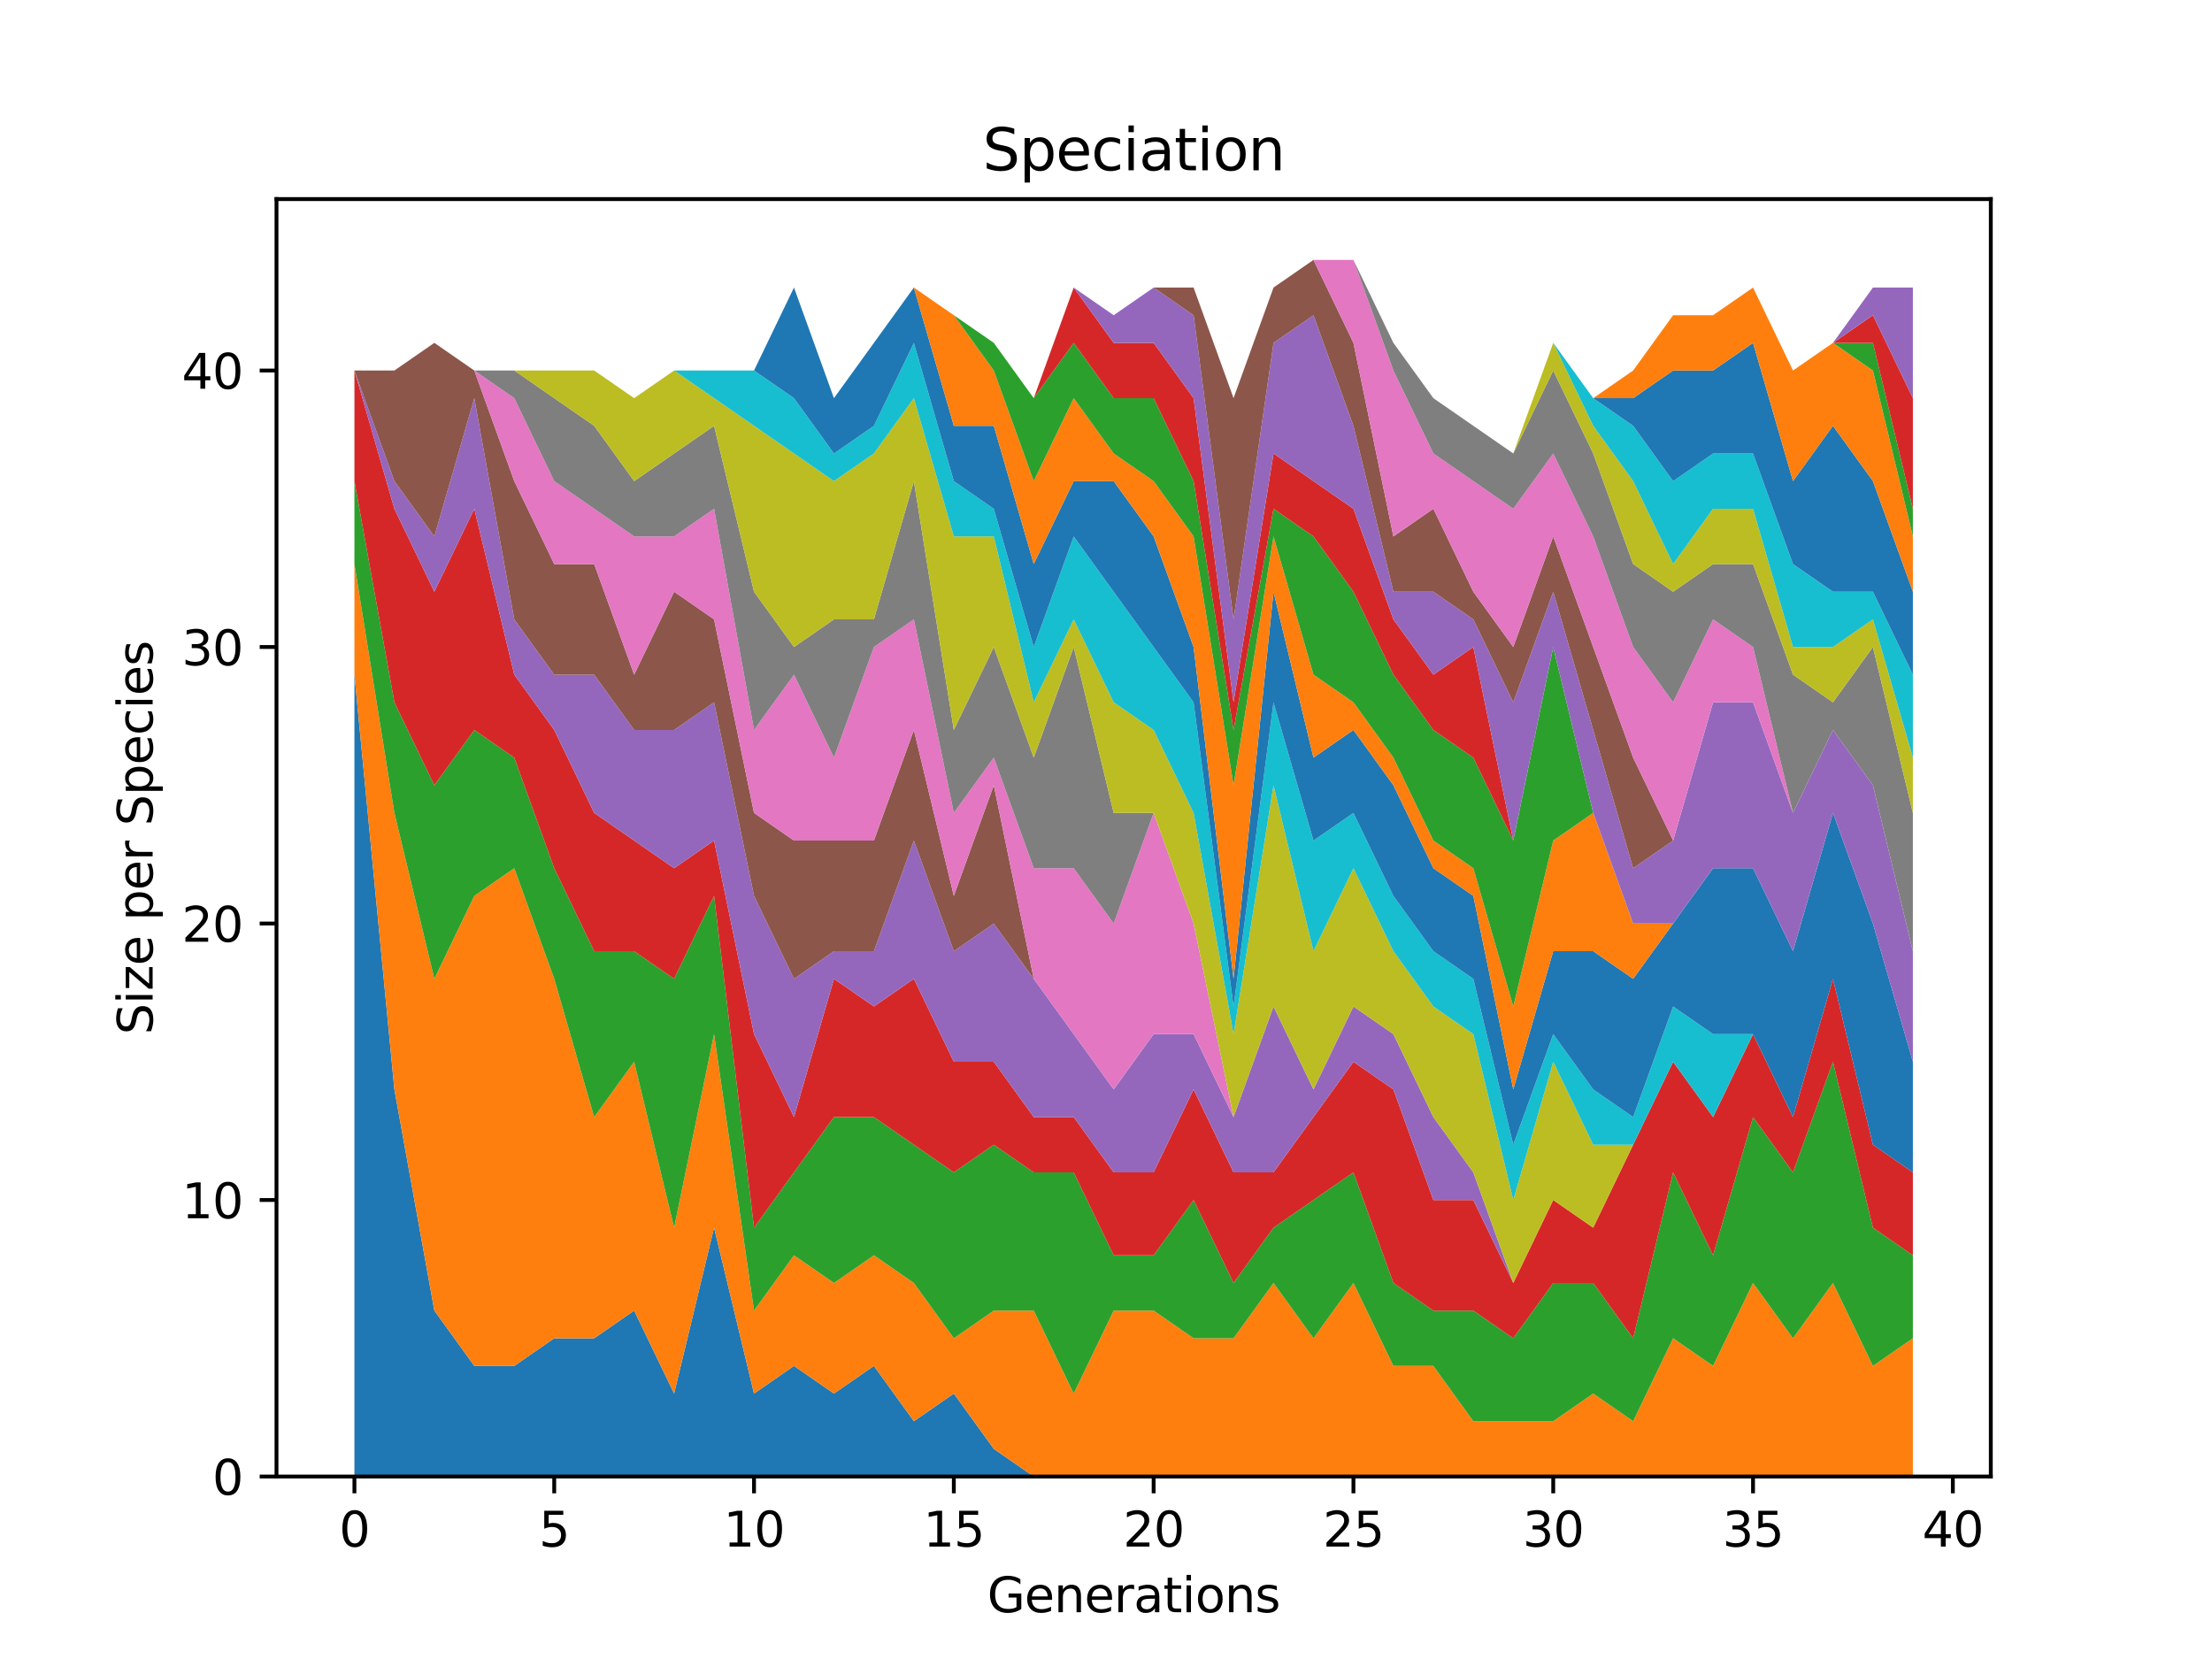 <?xml version="1.0" encoding="utf-8" standalone="no"?>
<!DOCTYPE svg PUBLIC "-//W3C//DTD SVG 1.1//EN"
  "http://www.w3.org/Graphics/SVG/1.1/DTD/svg11.dtd">
<svg xmlns:xlink="http://www.w3.org/1999/xlink" width="460.8pt" height="345.6pt" viewBox="0 0 460.8 345.6" xmlns="http://www.w3.org/2000/svg" version="1.1">
 <defs>
  <style type="text/css">*{stroke-linejoin: round; stroke-linecap: butt}</style>
 </defs>
 <g id="figure_1">
  <g id="patch_1">
   <path d="M 0 345.6 
L 460.8 345.6 
L 460.8 0 
L 0 0 
z
" style="fill: #ffffff"/>
  </g>
  <g id="axes_1">
   <g id="patch_2">
    <path d="M 57.6 307.584 
L 414.72 307.584 
L 414.72 41.472 
L 57.6 41.472 
z
" style="fill: #ffffff"/>
   </g>
   <g id="PolyCollection_1">
    <path d="M 73.833 140.544 
L 73.833 307.584 
L 82.157 307.584 
L 90.482 307.584 
L 98.806 307.584 
L 107.131 307.584 
L 115.455 307.584 
L 123.78 307.584 
L 132.104 307.584 
L 140.429 307.584 
L 148.753 307.584 
L 157.077 307.584 
L 165.402 307.584 
L 173.726 307.584 
L 182.051 307.584 
L 190.375 307.584 
L 198.7 307.584 
L 207.024 307.584 
L 215.349 307.584 
L 223.673 307.584 
L 231.998 307.584 
L 240.322 307.584 
L 248.647 307.584 
L 256.971 307.584 
L 265.296 307.584 
L 273.62 307.584 
L 281.945 307.584 
L 290.269 307.584 
L 298.594 307.584 
L 306.918 307.584 
L 315.243 307.584 
L 323.567 307.584 
L 331.891 307.584 
L 340.216 307.584 
L 348.54 307.584 
L 356.865 307.584 
L 365.189 307.584 
L 373.514 307.584 
L 381.838 307.584 
L 390.163 307.584 
L 398.487 307.584 
L 398.487 307.584 
L 398.487 307.584 
L 390.163 307.584 
L 381.838 307.584 
L 373.514 307.584 
L 365.189 307.584 
L 356.865 307.584 
L 348.54 307.584 
L 340.216 307.584 
L 331.891 307.584 
L 323.567 307.584 
L 315.243 307.584 
L 306.918 307.584 
L 298.594 307.584 
L 290.269 307.584 
L 281.945 307.584 
L 273.62 307.584 
L 265.296 307.584 
L 256.971 307.584 
L 248.647 307.584 
L 240.322 307.584 
L 231.998 307.584 
L 223.673 307.584 
L 215.349 307.584 
L 207.024 301.824 
L 198.7 290.304 
L 190.375 296.064 
L 182.051 284.544 
L 173.726 290.304 
L 165.402 284.544 
L 157.077 290.304 
L 148.753 255.744 
L 140.429 290.304 
L 132.104 273.024 
L 123.78 278.784 
L 115.455 278.784 
L 107.131 284.544 
L 98.806 284.544 
L 90.482 273.024 
L 82.157 226.944 
L 73.833 140.544 
z
" clip-path="url(#p6ef24d7733)" style="fill: #1f77b4"/>
   </g>
   <g id="PolyCollection_2">
    <path d="M 73.833 117.504 
L 73.833 140.544 
L 82.157 226.944 
L 90.482 273.024 
L 98.806 284.544 
L 107.131 284.544 
L 115.455 278.784 
L 123.78 278.784 
L 132.104 273.024 
L 140.429 290.304 
L 148.753 255.744 
L 157.077 290.304 
L 165.402 284.544 
L 173.726 290.304 
L 182.051 284.544 
L 190.375 296.064 
L 198.7 290.304 
L 207.024 301.824 
L 215.349 307.584 
L 223.673 307.584 
L 231.998 307.584 
L 240.322 307.584 
L 248.647 307.584 
L 256.971 307.584 
L 265.296 307.584 
L 273.62 307.584 
L 281.945 307.584 
L 290.269 307.584 
L 298.594 307.584 
L 306.918 307.584 
L 315.243 307.584 
L 323.567 307.584 
L 331.891 307.584 
L 340.216 307.584 
L 348.54 307.584 
L 356.865 307.584 
L 365.189 307.584 
L 373.514 307.584 
L 381.838 307.584 
L 390.163 307.584 
L 398.487 307.584 
L 398.487 278.784 
L 398.487 278.784 
L 390.163 284.544 
L 381.838 267.264 
L 373.514 278.784 
L 365.189 267.264 
L 356.865 284.544 
L 348.54 278.784 
L 340.216 296.064 
L 331.891 290.304 
L 323.567 296.064 
L 315.243 296.064 
L 306.918 296.064 
L 298.594 284.544 
L 290.269 284.544 
L 281.945 267.264 
L 273.62 278.784 
L 265.296 267.264 
L 256.971 278.784 
L 248.647 278.784 
L 240.322 273.024 
L 231.998 273.024 
L 223.673 290.304 
L 215.349 273.024 
L 207.024 273.024 
L 198.7 278.784 
L 190.375 267.264 
L 182.051 261.504 
L 173.726 267.264 
L 165.402 261.504 
L 157.077 273.024 
L 148.753 215.424 
L 140.429 255.744 
L 132.104 221.184 
L 123.78 232.704 
L 115.455 203.904 
L 107.131 180.864 
L 98.806 186.624 
L 90.482 203.904 
L 82.157 169.344 
L 73.833 117.504 
z
" clip-path="url(#p6ef24d7733)" style="fill: #ff7f0e"/>
   </g>
   <g id="PolyCollection_3">
    <path d="M 73.833 100.224 
L 73.833 117.504 
L 82.157 169.344 
L 90.482 203.904 
L 98.806 186.624 
L 107.131 180.864 
L 115.455 203.904 
L 123.78 232.704 
L 132.104 221.184 
L 140.429 255.744 
L 148.753 215.424 
L 157.077 273.024 
L 165.402 261.504 
L 173.726 267.264 
L 182.051 261.504 
L 190.375 267.264 
L 198.7 278.784 
L 207.024 273.024 
L 215.349 273.024 
L 223.673 290.304 
L 231.998 273.024 
L 240.322 273.024 
L 248.647 278.784 
L 256.971 278.784 
L 265.296 267.264 
L 273.62 278.784 
L 281.945 267.264 
L 290.269 284.544 
L 298.594 284.544 
L 306.918 296.064 
L 315.243 296.064 
L 323.567 296.064 
L 331.891 290.304 
L 340.216 296.064 
L 348.54 278.784 
L 356.865 284.544 
L 365.189 267.264 
L 373.514 278.784 
L 381.838 267.264 
L 390.163 284.544 
L 398.487 278.784 
L 398.487 261.504 
L 398.487 261.504 
L 390.163 255.744 
L 381.838 221.184 
L 373.514 244.224 
L 365.189 232.704 
L 356.865 261.504 
L 348.54 244.224 
L 340.216 278.784 
L 331.891 267.264 
L 323.567 267.264 
L 315.243 278.784 
L 306.918 273.024 
L 298.594 273.024 
L 290.269 267.264 
L 281.945 244.224 
L 273.62 249.984 
L 265.296 255.744 
L 256.971 267.264 
L 248.647 249.984 
L 240.322 261.504 
L 231.998 261.504 
L 223.673 244.224 
L 215.349 244.224 
L 207.024 238.464 
L 198.7 244.224 
L 190.375 238.464 
L 182.051 232.704 
L 173.726 232.704 
L 165.402 244.224 
L 157.077 255.744 
L 148.753 186.624 
L 140.429 203.904 
L 132.104 198.144 
L 123.78 198.144 
L 115.455 180.864 
L 107.131 157.824 
L 98.806 152.064 
L 90.482 163.584 
L 82.157 146.304 
L 73.833 100.224 
z
" clip-path="url(#p6ef24d7733)" style="fill: #2ca02c"/>
   </g>
   <g id="PolyCollection_4">
    <path d="M 73.833 77.184 
L 73.833 100.224 
L 82.157 146.304 
L 90.482 163.584 
L 98.806 152.064 
L 107.131 157.824 
L 115.455 180.864 
L 123.78 198.144 
L 132.104 198.144 
L 140.429 203.904 
L 148.753 186.624 
L 157.077 255.744 
L 165.402 244.224 
L 173.726 232.704 
L 182.051 232.704 
L 190.375 238.464 
L 198.7 244.224 
L 207.024 238.464 
L 215.349 244.224 
L 223.673 244.224 
L 231.998 261.504 
L 240.322 261.504 
L 248.647 249.984 
L 256.971 267.264 
L 265.296 255.744 
L 273.62 249.984 
L 281.945 244.224 
L 290.269 267.264 
L 298.594 273.024 
L 306.918 273.024 
L 315.243 278.784 
L 323.567 267.264 
L 331.891 267.264 
L 340.216 278.784 
L 348.54 244.224 
L 356.865 261.504 
L 365.189 232.704 
L 373.514 244.224 
L 381.838 221.184 
L 390.163 255.744 
L 398.487 261.504 
L 398.487 244.224 
L 398.487 244.224 
L 390.163 238.464 
L 381.838 203.904 
L 373.514 232.704 
L 365.189 215.424 
L 356.865 232.704 
L 348.54 221.184 
L 340.216 238.464 
L 331.891 255.744 
L 323.567 249.984 
L 315.243 267.264 
L 306.918 249.984 
L 298.594 249.984 
L 290.269 226.944 
L 281.945 221.184 
L 273.62 232.704 
L 265.296 244.224 
L 256.971 244.224 
L 248.647 226.944 
L 240.322 244.224 
L 231.998 244.224 
L 223.673 232.704 
L 215.349 232.704 
L 207.024 221.184 
L 198.7 221.184 
L 190.375 203.904 
L 182.051 209.664 
L 173.726 203.904 
L 165.402 232.704 
L 157.077 215.424 
L 148.753 175.104 
L 140.429 180.864 
L 132.104 175.104 
L 123.78 169.344 
L 115.455 152.064 
L 107.131 140.544 
L 98.806 105.984 
L 90.482 123.264 
L 82.157 105.984 
L 73.833 77.184 
z
" clip-path="url(#p6ef24d7733)" style="fill: #d62728"/>
   </g>
   <g id="PolyCollection_5">
    <path d="M 73.833 77.184 
L 73.833 77.184 
L 82.157 105.984 
L 90.482 123.264 
L 98.806 105.984 
L 107.131 140.544 
L 115.455 152.064 
L 123.78 169.344 
L 132.104 175.104 
L 140.429 180.864 
L 148.753 175.104 
L 157.077 215.424 
L 165.402 232.704 
L 173.726 203.904 
L 182.051 209.664 
L 190.375 203.904 
L 198.7 221.184 
L 207.024 221.184 
L 215.349 232.704 
L 223.673 232.704 
L 231.998 244.224 
L 240.322 244.224 
L 248.647 226.944 
L 256.971 244.224 
L 265.296 244.224 
L 273.62 232.704 
L 281.945 221.184 
L 290.269 226.944 
L 298.594 249.984 
L 306.918 249.984 
L 315.243 267.264 
L 323.567 249.984 
L 331.891 255.744 
L 340.216 238.464 
L 348.54 221.184 
L 356.865 232.704 
L 365.189 215.424 
L 373.514 232.704 
L 381.838 203.904 
L 390.163 238.464 
L 398.487 244.224 
L 398.487 244.224 
L 398.487 244.224 
L 390.163 238.464 
L 381.838 203.904 
L 373.514 232.704 
L 365.189 215.424 
L 356.865 232.704 
L 348.54 221.184 
L 340.216 238.464 
L 331.891 255.744 
L 323.567 249.984 
L 315.243 267.264 
L 306.918 244.224 
L 298.594 232.704 
L 290.269 215.424 
L 281.945 209.664 
L 273.62 226.944 
L 265.296 209.664 
L 256.971 232.704 
L 248.647 215.424 
L 240.322 215.424 
L 231.998 226.944 
L 223.673 215.424 
L 215.349 203.904 
L 207.024 192.384 
L 198.7 198.144 
L 190.375 175.104 
L 182.051 198.144 
L 173.726 198.144 
L 165.402 203.904 
L 157.077 186.624 
L 148.753 146.304 
L 140.429 152.064 
L 132.104 152.064 
L 123.78 140.544 
L 115.455 140.544 
L 107.131 129.024 
L 98.806 82.944 
L 90.482 111.744 
L 82.157 100.224 
L 73.833 77.184 
z
" clip-path="url(#p6ef24d7733)" style="fill: #9467bd"/>
   </g>
   <g id="PolyCollection_6">
    <path d="M 73.833 77.184 
L 73.833 77.184 
L 82.157 100.224 
L 90.482 111.744 
L 98.806 82.944 
L 107.131 129.024 
L 115.455 140.544 
L 123.78 140.544 
L 132.104 152.064 
L 140.429 152.064 
L 148.753 146.304 
L 157.077 186.624 
L 165.402 203.904 
L 173.726 198.144 
L 182.051 198.144 
L 190.375 175.104 
L 198.7 198.144 
L 207.024 192.384 
L 215.349 203.904 
L 223.673 215.424 
L 231.998 226.944 
L 240.322 215.424 
L 248.647 215.424 
L 256.971 232.704 
L 265.296 209.664 
L 273.62 226.944 
L 281.945 209.664 
L 290.269 215.424 
L 298.594 232.704 
L 306.918 244.224 
L 315.243 267.264 
L 323.567 249.984 
L 331.891 255.744 
L 340.216 238.464 
L 348.54 221.184 
L 356.865 232.704 
L 365.189 215.424 
L 373.514 232.704 
L 381.838 203.904 
L 390.163 238.464 
L 398.487 244.224 
L 398.487 244.224 
L 398.487 244.224 
L 390.163 238.464 
L 381.838 203.904 
L 373.514 232.704 
L 365.189 215.424 
L 356.865 232.704 
L 348.54 221.184 
L 340.216 238.464 
L 331.891 255.744 
L 323.567 249.984 
L 315.243 267.264 
L 306.918 244.224 
L 298.594 232.704 
L 290.269 215.424 
L 281.945 209.664 
L 273.62 226.944 
L 265.296 209.664 
L 256.971 232.704 
L 248.647 215.424 
L 240.322 215.424 
L 231.998 226.944 
L 223.673 215.424 
L 215.349 203.904 
L 207.024 163.584 
L 198.7 186.624 
L 190.375 152.064 
L 182.051 175.104 
L 173.726 175.104 
L 165.402 175.104 
L 157.077 169.344 
L 148.753 129.024 
L 140.429 123.264 
L 132.104 140.544 
L 123.78 117.504 
L 115.455 117.504 
L 107.131 100.224 
L 98.806 77.184 
L 90.482 71.424 
L 82.157 77.184 
L 73.833 77.184 
z
" clip-path="url(#p6ef24d7733)" style="fill: #8c564b"/>
   </g>
   <g id="PolyCollection_7">
    <path d="M 73.833 77.184 
L 73.833 77.184 
L 82.157 77.184 
L 90.482 71.424 
L 98.806 77.184 
L 107.131 100.224 
L 115.455 117.504 
L 123.78 117.504 
L 132.104 140.544 
L 140.429 123.264 
L 148.753 129.024 
L 157.077 169.344 
L 165.402 175.104 
L 173.726 175.104 
L 182.051 175.104 
L 190.375 152.064 
L 198.7 186.624 
L 207.024 163.584 
L 215.349 203.904 
L 223.673 215.424 
L 231.998 226.944 
L 240.322 215.424 
L 248.647 215.424 
L 256.971 232.704 
L 265.296 209.664 
L 273.62 226.944 
L 281.945 209.664 
L 290.269 215.424 
L 298.594 232.704 
L 306.918 244.224 
L 315.243 267.264 
L 323.567 249.984 
L 331.891 255.744 
L 340.216 238.464 
L 348.54 221.184 
L 356.865 232.704 
L 365.189 215.424 
L 373.514 232.704 
L 381.838 203.904 
L 390.163 238.464 
L 398.487 244.224 
L 398.487 244.224 
L 398.487 244.224 
L 390.163 238.464 
L 381.838 203.904 
L 373.514 232.704 
L 365.189 215.424 
L 356.865 232.704 
L 348.54 221.184 
L 340.216 238.464 
L 331.891 255.744 
L 323.567 249.984 
L 315.243 267.264 
L 306.918 244.224 
L 298.594 232.704 
L 290.269 215.424 
L 281.945 209.664 
L 273.62 226.944 
L 265.296 209.664 
L 256.971 232.704 
L 248.647 192.384 
L 240.322 169.344 
L 231.998 192.384 
L 223.673 180.864 
L 215.349 180.864 
L 207.024 157.824 
L 198.7 169.344 
L 190.375 129.024 
L 182.051 134.784 
L 173.726 157.824 
L 165.402 140.544 
L 157.077 152.064 
L 148.753 105.984 
L 140.429 111.744 
L 132.104 111.744 
L 123.78 105.984 
L 115.455 100.224 
L 107.131 82.944 
L 98.806 77.184 
L 90.482 71.424 
L 82.157 77.184 
L 73.833 77.184 
z
" clip-path="url(#p6ef24d7733)" style="fill: #e377c2"/>
   </g>
   <g id="PolyCollection_8">
    <path d="M 73.833 77.184 
L 73.833 77.184 
L 82.157 77.184 
L 90.482 71.424 
L 98.806 77.184 
L 107.131 82.944 
L 115.455 100.224 
L 123.78 105.984 
L 132.104 111.744 
L 140.429 111.744 
L 148.753 105.984 
L 157.077 152.064 
L 165.402 140.544 
L 173.726 157.824 
L 182.051 134.784 
L 190.375 129.024 
L 198.7 169.344 
L 207.024 157.824 
L 215.349 180.864 
L 223.673 180.864 
L 231.998 192.384 
L 240.322 169.344 
L 248.647 192.384 
L 256.971 232.704 
L 265.296 209.664 
L 273.62 226.944 
L 281.945 209.664 
L 290.269 215.424 
L 298.594 232.704 
L 306.918 244.224 
L 315.243 267.264 
L 323.567 249.984 
L 331.891 255.744 
L 340.216 238.464 
L 348.54 221.184 
L 356.865 232.704 
L 365.189 215.424 
L 373.514 232.704 
L 381.838 203.904 
L 390.163 238.464 
L 398.487 244.224 
L 398.487 244.224 
L 398.487 244.224 
L 390.163 238.464 
L 381.838 203.904 
L 373.514 232.704 
L 365.189 215.424 
L 356.865 232.704 
L 348.54 221.184 
L 340.216 238.464 
L 331.891 255.744 
L 323.567 249.984 
L 315.243 267.264 
L 306.918 244.224 
L 298.594 232.704 
L 290.269 215.424 
L 281.945 209.664 
L 273.62 226.944 
L 265.296 209.664 
L 256.971 232.704 
L 248.647 192.384 
L 240.322 169.344 
L 231.998 169.344 
L 223.673 134.784 
L 215.349 157.824 
L 207.024 134.784 
L 198.7 152.064 
L 190.375 100.224 
L 182.051 129.024 
L 173.726 129.024 
L 165.402 134.784 
L 157.077 123.264 
L 148.753 88.704 
L 140.429 94.464 
L 132.104 100.224 
L 123.78 88.704 
L 115.455 82.944 
L 107.131 77.184 
L 98.806 77.184 
L 90.482 71.424 
L 82.157 77.184 
L 73.833 77.184 
z
" clip-path="url(#p6ef24d7733)" style="fill: #7f7f7f"/>
   </g>
   <g id="PolyCollection_9">
    <path d="M 73.833 77.184 
L 73.833 77.184 
L 82.157 77.184 
L 90.482 71.424 
L 98.806 77.184 
L 107.131 77.184 
L 115.455 82.944 
L 123.78 88.704 
L 132.104 100.224 
L 140.429 94.464 
L 148.753 88.704 
L 157.077 123.264 
L 165.402 134.784 
L 173.726 129.024 
L 182.051 129.024 
L 190.375 100.224 
L 198.7 152.064 
L 207.024 134.784 
L 215.349 157.824 
L 223.673 134.784 
L 231.998 169.344 
L 240.322 169.344 
L 248.647 192.384 
L 256.971 232.704 
L 265.296 209.664 
L 273.62 226.944 
L 281.945 209.664 
L 290.269 215.424 
L 298.594 232.704 
L 306.918 244.224 
L 315.243 267.264 
L 323.567 249.984 
L 331.891 255.744 
L 340.216 238.464 
L 348.54 221.184 
L 356.865 232.704 
L 365.189 215.424 
L 373.514 232.704 
L 381.838 203.904 
L 390.163 238.464 
L 398.487 244.224 
L 398.487 244.224 
L 398.487 244.224 
L 390.163 238.464 
L 381.838 203.904 
L 373.514 232.704 
L 365.189 215.424 
L 356.865 232.704 
L 348.54 221.184 
L 340.216 238.464 
L 331.891 238.464 
L 323.567 221.184 
L 315.243 249.984 
L 306.918 215.424 
L 298.594 209.664 
L 290.269 198.144 
L 281.945 180.864 
L 273.62 198.144 
L 265.296 163.584 
L 256.971 215.424 
L 248.647 169.344 
L 240.322 152.064 
L 231.998 146.304 
L 223.673 129.024 
L 215.349 146.304 
L 207.024 111.744 
L 198.7 111.744 
L 190.375 82.944 
L 182.051 94.464 
L 173.726 100.224 
L 165.402 94.464 
L 157.077 88.704 
L 148.753 82.944 
L 140.429 77.184 
L 132.104 82.944 
L 123.78 77.184 
L 115.455 77.184 
L 107.131 77.184 
L 98.806 77.184 
L 90.482 71.424 
L 82.157 77.184 
L 73.833 77.184 
z
" clip-path="url(#p6ef24d7733)" style="fill: #bcbd22"/>
   </g>
   <g id="PolyCollection_10">
    <path d="M 73.833 77.184 
L 73.833 77.184 
L 82.157 77.184 
L 90.482 71.424 
L 98.806 77.184 
L 107.131 77.184 
L 115.455 77.184 
L 123.78 77.184 
L 132.104 82.944 
L 140.429 77.184 
L 148.753 82.944 
L 157.077 88.704 
L 165.402 94.464 
L 173.726 100.224 
L 182.051 94.464 
L 190.375 82.944 
L 198.7 111.744 
L 207.024 111.744 
L 215.349 146.304 
L 223.673 129.024 
L 231.998 146.304 
L 240.322 152.064 
L 248.647 169.344 
L 256.971 215.424 
L 265.296 163.584 
L 273.62 198.144 
L 281.945 180.864 
L 290.269 198.144 
L 298.594 209.664 
L 306.918 215.424 
L 315.243 249.984 
L 323.567 221.184 
L 331.891 238.464 
L 340.216 238.464 
L 348.54 221.184 
L 356.865 232.704 
L 365.189 215.424 
L 373.514 232.704 
L 381.838 203.904 
L 390.163 238.464 
L 398.487 244.224 
L 398.487 244.224 
L 398.487 244.224 
L 390.163 238.464 
L 381.838 203.904 
L 373.514 232.704 
L 365.189 215.424 
L 356.865 215.424 
L 348.54 209.664 
L 340.216 232.704 
L 331.891 226.944 
L 323.567 215.424 
L 315.243 238.464 
L 306.918 203.904 
L 298.594 198.144 
L 290.269 186.624 
L 281.945 169.344 
L 273.62 175.104 
L 265.296 146.304 
L 256.971 209.664 
L 248.647 146.304 
L 240.322 134.784 
L 231.998 123.264 
L 223.673 111.744 
L 215.349 134.784 
L 207.024 105.984 
L 198.7 100.224 
L 190.375 71.424 
L 182.051 88.704 
L 173.726 94.464 
L 165.402 82.944 
L 157.077 77.184 
L 148.753 77.184 
L 140.429 77.184 
L 132.104 82.944 
L 123.78 77.184 
L 115.455 77.184 
L 107.131 77.184 
L 98.806 77.184 
L 90.482 71.424 
L 82.157 77.184 
L 73.833 77.184 
z
" clip-path="url(#p6ef24d7733)" style="fill: #17becf"/>
   </g>
   <g id="PolyCollection_11">
    <path d="M 73.833 77.184 
L 73.833 77.184 
L 82.157 77.184 
L 90.482 71.424 
L 98.806 77.184 
L 107.131 77.184 
L 115.455 77.184 
L 123.78 77.184 
L 132.104 82.944 
L 140.429 77.184 
L 148.753 77.184 
L 157.077 77.184 
L 165.402 82.944 
L 173.726 94.464 
L 182.051 88.704 
L 190.375 71.424 
L 198.7 100.224 
L 207.024 105.984 
L 215.349 134.784 
L 223.673 111.744 
L 231.998 123.264 
L 240.322 134.784 
L 248.647 146.304 
L 256.971 209.664 
L 265.296 146.304 
L 273.62 175.104 
L 281.945 169.344 
L 290.269 186.624 
L 298.594 198.144 
L 306.918 203.904 
L 315.243 238.464 
L 323.567 215.424 
L 331.891 226.944 
L 340.216 232.704 
L 348.54 209.664 
L 356.865 215.424 
L 365.189 215.424 
L 373.514 232.704 
L 381.838 203.904 
L 390.163 238.464 
L 398.487 244.224 
L 398.487 221.184 
L 398.487 221.184 
L 390.163 192.384 
L 381.838 169.344 
L 373.514 198.144 
L 365.189 180.864 
L 356.865 180.864 
L 348.54 192.384 
L 340.216 203.904 
L 331.891 198.144 
L 323.567 198.144 
L 315.243 226.944 
L 306.918 186.624 
L 298.594 180.864 
L 290.269 163.584 
L 281.945 152.064 
L 273.62 157.824 
L 265.296 123.264 
L 256.971 203.904 
L 248.647 134.784 
L 240.322 111.744 
L 231.998 100.224 
L 223.673 100.224 
L 215.349 117.504 
L 207.024 88.704 
L 198.7 88.704 
L 190.375 59.904 
L 182.051 71.424 
L 173.726 82.944 
L 165.402 59.904 
L 157.077 77.184 
L 148.753 77.184 
L 140.429 77.184 
L 132.104 82.944 
L 123.78 77.184 
L 115.455 77.184 
L 107.131 77.184 
L 98.806 77.184 
L 90.482 71.424 
L 82.157 77.184 
L 73.833 77.184 
z
" clip-path="url(#p6ef24d7733)" style="fill: #1f77b4"/>
   </g>
   <g id="PolyCollection_12">
    <path d="M 73.833 77.184 
L 73.833 77.184 
L 82.157 77.184 
L 90.482 71.424 
L 98.806 77.184 
L 107.131 77.184 
L 115.455 77.184 
L 123.78 77.184 
L 132.104 82.944 
L 140.429 77.184 
L 148.753 77.184 
L 157.077 77.184 
L 165.402 59.904 
L 173.726 82.944 
L 182.051 71.424 
L 190.375 59.904 
L 198.7 88.704 
L 207.024 88.704 
L 215.349 117.504 
L 223.673 100.224 
L 231.998 100.224 
L 240.322 111.744 
L 248.647 134.784 
L 256.971 203.904 
L 265.296 123.264 
L 273.62 157.824 
L 281.945 152.064 
L 290.269 163.584 
L 298.594 180.864 
L 306.918 186.624 
L 315.243 226.944 
L 323.567 198.144 
L 331.891 198.144 
L 340.216 203.904 
L 348.54 192.384 
L 356.865 180.864 
L 365.189 180.864 
L 373.514 198.144 
L 381.838 169.344 
L 390.163 192.384 
L 398.487 221.184 
L 398.487 221.184 
L 398.487 221.184 
L 390.163 192.384 
L 381.838 169.344 
L 373.514 198.144 
L 365.189 180.864 
L 356.865 180.864 
L 348.54 192.384 
L 340.216 192.384 
L 331.891 169.344 
L 323.567 175.104 
L 315.243 209.664 
L 306.918 180.864 
L 298.594 175.104 
L 290.269 157.824 
L 281.945 146.304 
L 273.62 140.544 
L 265.296 111.744 
L 256.971 163.584 
L 248.647 111.744 
L 240.322 100.224 
L 231.998 94.464 
L 223.673 82.944 
L 215.349 100.224 
L 207.024 77.184 
L 198.7 65.664 
L 190.375 59.904 
L 182.051 71.424 
L 173.726 82.944 
L 165.402 59.904 
L 157.077 77.184 
L 148.753 77.184 
L 140.429 77.184 
L 132.104 82.944 
L 123.78 77.184 
L 115.455 77.184 
L 107.131 77.184 
L 98.806 77.184 
L 90.482 71.424 
L 82.157 77.184 
L 73.833 77.184 
z
" clip-path="url(#p6ef24d7733)" style="fill: #ff7f0e"/>
   </g>
   <g id="PolyCollection_13">
    <path d="M 73.833 77.184 
L 73.833 77.184 
L 82.157 77.184 
L 90.482 71.424 
L 98.806 77.184 
L 107.131 77.184 
L 115.455 77.184 
L 123.78 77.184 
L 132.104 82.944 
L 140.429 77.184 
L 148.753 77.184 
L 157.077 77.184 
L 165.402 59.904 
L 173.726 82.944 
L 182.051 71.424 
L 190.375 59.904 
L 198.7 65.664 
L 207.024 77.184 
L 215.349 100.224 
L 223.673 82.944 
L 231.998 94.464 
L 240.322 100.224 
L 248.647 111.744 
L 256.971 163.584 
L 265.296 111.744 
L 273.62 140.544 
L 281.945 146.304 
L 290.269 157.824 
L 298.594 175.104 
L 306.918 180.864 
L 315.243 209.664 
L 323.567 175.104 
L 331.891 169.344 
L 340.216 192.384 
L 348.54 192.384 
L 356.865 180.864 
L 365.189 180.864 
L 373.514 198.144 
L 381.838 169.344 
L 390.163 192.384 
L 398.487 221.184 
L 398.487 221.184 
L 398.487 221.184 
L 390.163 192.384 
L 381.838 169.344 
L 373.514 198.144 
L 365.189 180.864 
L 356.865 180.864 
L 348.54 192.384 
L 340.216 192.384 
L 331.891 169.344 
L 323.567 134.784 
L 315.243 175.104 
L 306.918 157.824 
L 298.594 152.064 
L 290.269 140.544 
L 281.945 123.264 
L 273.62 111.744 
L 265.296 105.984 
L 256.971 152.064 
L 248.647 100.224 
L 240.322 82.944 
L 231.998 82.944 
L 223.673 71.424 
L 215.349 82.944 
L 207.024 71.424 
L 198.7 65.664 
L 190.375 59.904 
L 182.051 71.424 
L 173.726 82.944 
L 165.402 59.904 
L 157.077 77.184 
L 148.753 77.184 
L 140.429 77.184 
L 132.104 82.944 
L 123.78 77.184 
L 115.455 77.184 
L 107.131 77.184 
L 98.806 77.184 
L 90.482 71.424 
L 82.157 77.184 
L 73.833 77.184 
z
" clip-path="url(#p6ef24d7733)" style="fill: #2ca02c"/>
   </g>
   <g id="PolyCollection_14">
    <path d="M 73.833 77.184 
L 73.833 77.184 
L 82.157 77.184 
L 90.482 71.424 
L 98.806 77.184 
L 107.131 77.184 
L 115.455 77.184 
L 123.78 77.184 
L 132.104 82.944 
L 140.429 77.184 
L 148.753 77.184 
L 157.077 77.184 
L 165.402 59.904 
L 173.726 82.944 
L 182.051 71.424 
L 190.375 59.904 
L 198.7 65.664 
L 207.024 71.424 
L 215.349 82.944 
L 223.673 71.424 
L 231.998 82.944 
L 240.322 82.944 
L 248.647 100.224 
L 256.971 152.064 
L 265.296 105.984 
L 273.62 111.744 
L 281.945 123.264 
L 290.269 140.544 
L 298.594 152.064 
L 306.918 157.824 
L 315.243 175.104 
L 323.567 134.784 
L 331.891 169.344 
L 340.216 192.384 
L 348.54 192.384 
L 356.865 180.864 
L 365.189 180.864 
L 373.514 198.144 
L 381.838 169.344 
L 390.163 192.384 
L 398.487 221.184 
L 398.487 221.184 
L 398.487 221.184 
L 390.163 192.384 
L 381.838 169.344 
L 373.514 198.144 
L 365.189 180.864 
L 356.865 180.864 
L 348.54 192.384 
L 340.216 192.384 
L 331.891 169.344 
L 323.567 134.784 
L 315.243 175.104 
L 306.918 134.784 
L 298.594 140.544 
L 290.269 129.024 
L 281.945 105.984 
L 273.62 100.224 
L 265.296 94.464 
L 256.971 146.304 
L 248.647 82.944 
L 240.322 71.424 
L 231.998 71.424 
L 223.673 59.904 
L 215.349 82.944 
L 207.024 71.424 
L 198.7 65.664 
L 190.375 59.904 
L 182.051 71.424 
L 173.726 82.944 
L 165.402 59.904 
L 157.077 77.184 
L 148.753 77.184 
L 140.429 77.184 
L 132.104 82.944 
L 123.78 77.184 
L 115.455 77.184 
L 107.131 77.184 
L 98.806 77.184 
L 90.482 71.424 
L 82.157 77.184 
L 73.833 77.184 
z
" clip-path="url(#p6ef24d7733)" style="fill: #d62728"/>
   </g>
   <g id="PolyCollection_15">
    <path d="M 73.833 77.184 
L 73.833 77.184 
L 82.157 77.184 
L 90.482 71.424 
L 98.806 77.184 
L 107.131 77.184 
L 115.455 77.184 
L 123.78 77.184 
L 132.104 82.944 
L 140.429 77.184 
L 148.753 77.184 
L 157.077 77.184 
L 165.402 59.904 
L 173.726 82.944 
L 182.051 71.424 
L 190.375 59.904 
L 198.7 65.664 
L 207.024 71.424 
L 215.349 82.944 
L 223.673 59.904 
L 231.998 71.424 
L 240.322 71.424 
L 248.647 82.944 
L 256.971 146.304 
L 265.296 94.464 
L 273.62 100.224 
L 281.945 105.984 
L 290.269 129.024 
L 298.594 140.544 
L 306.918 134.784 
L 315.243 175.104 
L 323.567 134.784 
L 331.891 169.344 
L 340.216 192.384 
L 348.54 192.384 
L 356.865 180.864 
L 365.189 180.864 
L 373.514 198.144 
L 381.838 169.344 
L 390.163 192.384 
L 398.487 221.184 
L 398.487 198.144 
L 398.487 198.144 
L 390.163 163.584 
L 381.838 152.064 
L 373.514 169.344 
L 365.189 146.304 
L 356.865 146.304 
L 348.54 175.104 
L 340.216 180.864 
L 331.891 152.064 
L 323.567 123.264 
L 315.243 146.304 
L 306.918 129.024 
L 298.594 123.264 
L 290.269 123.264 
L 281.945 88.704 
L 273.62 65.664 
L 265.296 71.424 
L 256.971 129.024 
L 248.647 65.664 
L 240.322 59.904 
L 231.998 65.664 
L 223.673 59.904 
L 215.349 82.944 
L 207.024 71.424 
L 198.7 65.664 
L 190.375 59.904 
L 182.051 71.424 
L 173.726 82.944 
L 165.402 59.904 
L 157.077 77.184 
L 148.753 77.184 
L 140.429 77.184 
L 132.104 82.944 
L 123.78 77.184 
L 115.455 77.184 
L 107.131 77.184 
L 98.806 77.184 
L 90.482 71.424 
L 82.157 77.184 
L 73.833 77.184 
z
" clip-path="url(#p6ef24d7733)" style="fill: #9467bd"/>
   </g>
   <g id="PolyCollection_16">
    <path d="M 73.833 77.184 
L 73.833 77.184 
L 82.157 77.184 
L 90.482 71.424 
L 98.806 77.184 
L 107.131 77.184 
L 115.455 77.184 
L 123.78 77.184 
L 132.104 82.944 
L 140.429 77.184 
L 148.753 77.184 
L 157.077 77.184 
L 165.402 59.904 
L 173.726 82.944 
L 182.051 71.424 
L 190.375 59.904 
L 198.7 65.664 
L 207.024 71.424 
L 215.349 82.944 
L 223.673 59.904 
L 231.998 65.664 
L 240.322 59.904 
L 248.647 65.664 
L 256.971 129.024 
L 265.296 71.424 
L 273.62 65.664 
L 281.945 88.704 
L 290.269 123.264 
L 298.594 123.264 
L 306.918 129.024 
L 315.243 146.304 
L 323.567 123.264 
L 331.891 152.064 
L 340.216 180.864 
L 348.54 175.104 
L 356.865 146.304 
L 365.189 146.304 
L 373.514 169.344 
L 381.838 152.064 
L 390.163 163.584 
L 398.487 198.144 
L 398.487 198.144 
L 398.487 198.144 
L 390.163 163.584 
L 381.838 152.064 
L 373.514 169.344 
L 365.189 146.304 
L 356.865 146.304 
L 348.54 175.104 
L 340.216 157.824 
L 331.891 134.784 
L 323.567 111.744 
L 315.243 134.784 
L 306.918 123.264 
L 298.594 105.984 
L 290.269 111.744 
L 281.945 71.424 
L 273.62 54.144 
L 265.296 59.904 
L 256.971 82.944 
L 248.647 59.904 
L 240.322 59.904 
L 231.998 65.664 
L 223.673 59.904 
L 215.349 82.944 
L 207.024 71.424 
L 198.7 65.664 
L 190.375 59.904 
L 182.051 71.424 
L 173.726 82.944 
L 165.402 59.904 
L 157.077 77.184 
L 148.753 77.184 
L 140.429 77.184 
L 132.104 82.944 
L 123.78 77.184 
L 115.455 77.184 
L 107.131 77.184 
L 98.806 77.184 
L 90.482 71.424 
L 82.157 77.184 
L 73.833 77.184 
z
" clip-path="url(#p6ef24d7733)" style="fill: #8c564b"/>
   </g>
   <g id="PolyCollection_17">
    <path d="M 73.833 77.184 
L 73.833 77.184 
L 82.157 77.184 
L 90.482 71.424 
L 98.806 77.184 
L 107.131 77.184 
L 115.455 77.184 
L 123.78 77.184 
L 132.104 82.944 
L 140.429 77.184 
L 148.753 77.184 
L 157.077 77.184 
L 165.402 59.904 
L 173.726 82.944 
L 182.051 71.424 
L 190.375 59.904 
L 198.7 65.664 
L 207.024 71.424 
L 215.349 82.944 
L 223.673 59.904 
L 231.998 65.664 
L 240.322 59.904 
L 248.647 59.904 
L 256.971 82.944 
L 265.296 59.904 
L 273.62 54.144 
L 281.945 71.424 
L 290.269 111.744 
L 298.594 105.984 
L 306.918 123.264 
L 315.243 134.784 
L 323.567 111.744 
L 331.891 134.784 
L 340.216 157.824 
L 348.54 175.104 
L 356.865 146.304 
L 365.189 146.304 
L 373.514 169.344 
L 381.838 152.064 
L 390.163 163.584 
L 398.487 198.144 
L 398.487 198.144 
L 398.487 198.144 
L 390.163 163.584 
L 381.838 152.064 
L 373.514 169.344 
L 365.189 134.784 
L 356.865 129.024 
L 348.54 146.304 
L 340.216 134.784 
L 331.891 111.744 
L 323.567 94.464 
L 315.243 105.984 
L 306.918 100.224 
L 298.594 94.464 
L 290.269 77.184 
L 281.945 54.144 
L 273.62 54.144 
L 265.296 59.904 
L 256.971 82.944 
L 248.647 59.904 
L 240.322 59.904 
L 231.998 65.664 
L 223.673 59.904 
L 215.349 82.944 
L 207.024 71.424 
L 198.7 65.664 
L 190.375 59.904 
L 182.051 71.424 
L 173.726 82.944 
L 165.402 59.904 
L 157.077 77.184 
L 148.753 77.184 
L 140.429 77.184 
L 132.104 82.944 
L 123.78 77.184 
L 115.455 77.184 
L 107.131 77.184 
L 98.806 77.184 
L 90.482 71.424 
L 82.157 77.184 
L 73.833 77.184 
z
" clip-path="url(#p6ef24d7733)" style="fill: #e377c2"/>
   </g>
   <g id="PolyCollection_18">
    <path d="M 73.833 77.184 
L 73.833 77.184 
L 82.157 77.184 
L 90.482 71.424 
L 98.806 77.184 
L 107.131 77.184 
L 115.455 77.184 
L 123.78 77.184 
L 132.104 82.944 
L 140.429 77.184 
L 148.753 77.184 
L 157.077 77.184 
L 165.402 59.904 
L 173.726 82.944 
L 182.051 71.424 
L 190.375 59.904 
L 198.7 65.664 
L 207.024 71.424 
L 215.349 82.944 
L 223.673 59.904 
L 231.998 65.664 
L 240.322 59.904 
L 248.647 59.904 
L 256.971 82.944 
L 265.296 59.904 
L 273.62 54.144 
L 281.945 54.144 
L 290.269 77.184 
L 298.594 94.464 
L 306.918 100.224 
L 315.243 105.984 
L 323.567 94.464 
L 331.891 111.744 
L 340.216 134.784 
L 348.54 146.304 
L 356.865 129.024 
L 365.189 134.784 
L 373.514 169.344 
L 381.838 152.064 
L 390.163 163.584 
L 398.487 198.144 
L 398.487 169.344 
L 398.487 169.344 
L 390.163 134.784 
L 381.838 146.304 
L 373.514 140.544 
L 365.189 117.504 
L 356.865 117.504 
L 348.54 123.264 
L 340.216 117.504 
L 331.891 94.464 
L 323.567 77.184 
L 315.243 94.464 
L 306.918 88.704 
L 298.594 82.944 
L 290.269 71.424 
L 281.945 54.144 
L 273.62 54.144 
L 265.296 59.904 
L 256.971 82.944 
L 248.647 59.904 
L 240.322 59.904 
L 231.998 65.664 
L 223.673 59.904 
L 215.349 82.944 
L 207.024 71.424 
L 198.7 65.664 
L 190.375 59.904 
L 182.051 71.424 
L 173.726 82.944 
L 165.402 59.904 
L 157.077 77.184 
L 148.753 77.184 
L 140.429 77.184 
L 132.104 82.944 
L 123.78 77.184 
L 115.455 77.184 
L 107.131 77.184 
L 98.806 77.184 
L 90.482 71.424 
L 82.157 77.184 
L 73.833 77.184 
z
" clip-path="url(#p6ef24d7733)" style="fill: #7f7f7f"/>
   </g>
   <g id="PolyCollection_19">
    <path d="M 73.833 77.184 
L 73.833 77.184 
L 82.157 77.184 
L 90.482 71.424 
L 98.806 77.184 
L 107.131 77.184 
L 115.455 77.184 
L 123.78 77.184 
L 132.104 82.944 
L 140.429 77.184 
L 148.753 77.184 
L 157.077 77.184 
L 165.402 59.904 
L 173.726 82.944 
L 182.051 71.424 
L 190.375 59.904 
L 198.7 65.664 
L 207.024 71.424 
L 215.349 82.944 
L 223.673 59.904 
L 231.998 65.664 
L 240.322 59.904 
L 248.647 59.904 
L 256.971 82.944 
L 265.296 59.904 
L 273.62 54.144 
L 281.945 54.144 
L 290.269 71.424 
L 298.594 82.944 
L 306.918 88.704 
L 315.243 94.464 
L 323.567 77.184 
L 331.891 94.464 
L 340.216 117.504 
L 348.54 123.264 
L 356.865 117.504 
L 365.189 117.504 
L 373.514 140.544 
L 381.838 146.304 
L 390.163 134.784 
L 398.487 169.344 
L 398.487 157.824 
L 398.487 157.824 
L 390.163 129.024 
L 381.838 134.784 
L 373.514 134.784 
L 365.189 105.984 
L 356.865 105.984 
L 348.54 117.504 
L 340.216 100.224 
L 331.891 88.704 
L 323.567 71.424 
L 315.243 94.464 
L 306.918 88.704 
L 298.594 82.944 
L 290.269 71.424 
L 281.945 54.144 
L 273.62 54.144 
L 265.296 59.904 
L 256.971 82.944 
L 248.647 59.904 
L 240.322 59.904 
L 231.998 65.664 
L 223.673 59.904 
L 215.349 82.944 
L 207.024 71.424 
L 198.7 65.664 
L 190.375 59.904 
L 182.051 71.424 
L 173.726 82.944 
L 165.402 59.904 
L 157.077 77.184 
L 148.753 77.184 
L 140.429 77.184 
L 132.104 82.944 
L 123.78 77.184 
L 115.455 77.184 
L 107.131 77.184 
L 98.806 77.184 
L 90.482 71.424 
L 82.157 77.184 
L 73.833 77.184 
z
" clip-path="url(#p6ef24d7733)" style="fill: #bcbd22"/>
   </g>
   <g id="PolyCollection_20">
    <path d="M 73.833 77.184 
L 73.833 77.184 
L 82.157 77.184 
L 90.482 71.424 
L 98.806 77.184 
L 107.131 77.184 
L 115.455 77.184 
L 123.78 77.184 
L 132.104 82.944 
L 140.429 77.184 
L 148.753 77.184 
L 157.077 77.184 
L 165.402 59.904 
L 173.726 82.944 
L 182.051 71.424 
L 190.375 59.904 
L 198.7 65.664 
L 207.024 71.424 
L 215.349 82.944 
L 223.673 59.904 
L 231.998 65.664 
L 240.322 59.904 
L 248.647 59.904 
L 256.971 82.944 
L 265.296 59.904 
L 273.62 54.144 
L 281.945 54.144 
L 290.269 71.424 
L 298.594 82.944 
L 306.918 88.704 
L 315.243 94.464 
L 323.567 71.424 
L 331.891 88.704 
L 340.216 100.224 
L 348.54 117.504 
L 356.865 105.984 
L 365.189 105.984 
L 373.514 134.784 
L 381.838 134.784 
L 390.163 129.024 
L 398.487 157.824 
L 398.487 140.544 
L 398.487 140.544 
L 390.163 123.264 
L 381.838 123.264 
L 373.514 117.504 
L 365.189 94.464 
L 356.865 94.464 
L 348.54 100.224 
L 340.216 88.704 
L 331.891 82.944 
L 323.567 71.424 
L 315.243 94.464 
L 306.918 88.704 
L 298.594 82.944 
L 290.269 71.424 
L 281.945 54.144 
L 273.62 54.144 
L 265.296 59.904 
L 256.971 82.944 
L 248.647 59.904 
L 240.322 59.904 
L 231.998 65.664 
L 223.673 59.904 
L 215.349 82.944 
L 207.024 71.424 
L 198.7 65.664 
L 190.375 59.904 
L 182.051 71.424 
L 173.726 82.944 
L 165.402 59.904 
L 157.077 77.184 
L 148.753 77.184 
L 140.429 77.184 
L 132.104 82.944 
L 123.78 77.184 
L 115.455 77.184 
L 107.131 77.184 
L 98.806 77.184 
L 90.482 71.424 
L 82.157 77.184 
L 73.833 77.184 
z
" clip-path="url(#p6ef24d7733)" style="fill: #17becf"/>
   </g>
   <g id="PolyCollection_21">
    <path d="M 73.833 77.184 
L 73.833 77.184 
L 82.157 77.184 
L 90.482 71.424 
L 98.806 77.184 
L 107.131 77.184 
L 115.455 77.184 
L 123.78 77.184 
L 132.104 82.944 
L 140.429 77.184 
L 148.753 77.184 
L 157.077 77.184 
L 165.402 59.904 
L 173.726 82.944 
L 182.051 71.424 
L 190.375 59.904 
L 198.7 65.664 
L 207.024 71.424 
L 215.349 82.944 
L 223.673 59.904 
L 231.998 65.664 
L 240.322 59.904 
L 248.647 59.904 
L 256.971 82.944 
L 265.296 59.904 
L 273.62 54.144 
L 281.945 54.144 
L 290.269 71.424 
L 298.594 82.944 
L 306.918 88.704 
L 315.243 94.464 
L 323.567 71.424 
L 331.891 82.944 
L 340.216 88.704 
L 348.54 100.224 
L 356.865 94.464 
L 365.189 94.464 
L 373.514 117.504 
L 381.838 123.264 
L 390.163 123.264 
L 398.487 140.544 
L 398.487 123.264 
L 398.487 123.264 
L 390.163 100.224 
L 381.838 88.704 
L 373.514 100.224 
L 365.189 71.424 
L 356.865 77.184 
L 348.54 77.184 
L 340.216 82.944 
L 331.891 82.944 
L 323.567 71.424 
L 315.243 94.464 
L 306.918 88.704 
L 298.594 82.944 
L 290.269 71.424 
L 281.945 54.144 
L 273.62 54.144 
L 265.296 59.904 
L 256.971 82.944 
L 248.647 59.904 
L 240.322 59.904 
L 231.998 65.664 
L 223.673 59.904 
L 215.349 82.944 
L 207.024 71.424 
L 198.7 65.664 
L 190.375 59.904 
L 182.051 71.424 
L 173.726 82.944 
L 165.402 59.904 
L 157.077 77.184 
L 148.753 77.184 
L 140.429 77.184 
L 132.104 82.944 
L 123.78 77.184 
L 115.455 77.184 
L 107.131 77.184 
L 98.806 77.184 
L 90.482 71.424 
L 82.157 77.184 
L 73.833 77.184 
z
" clip-path="url(#p6ef24d7733)" style="fill: #1f77b4"/>
   </g>
   <g id="PolyCollection_22">
    <path d="M 73.833 77.184 
L 73.833 77.184 
L 82.157 77.184 
L 90.482 71.424 
L 98.806 77.184 
L 107.131 77.184 
L 115.455 77.184 
L 123.78 77.184 
L 132.104 82.944 
L 140.429 77.184 
L 148.753 77.184 
L 157.077 77.184 
L 165.402 59.904 
L 173.726 82.944 
L 182.051 71.424 
L 190.375 59.904 
L 198.7 65.664 
L 207.024 71.424 
L 215.349 82.944 
L 223.673 59.904 
L 231.998 65.664 
L 240.322 59.904 
L 248.647 59.904 
L 256.971 82.944 
L 265.296 59.904 
L 273.62 54.144 
L 281.945 54.144 
L 290.269 71.424 
L 298.594 82.944 
L 306.918 88.704 
L 315.243 94.464 
L 323.567 71.424 
L 331.891 82.944 
L 340.216 82.944 
L 348.54 77.184 
L 356.865 77.184 
L 365.189 71.424 
L 373.514 100.224 
L 381.838 88.704 
L 390.163 100.224 
L 398.487 123.264 
L 398.487 111.744 
L 398.487 111.744 
L 390.163 77.184 
L 381.838 71.424 
L 373.514 77.184 
L 365.189 59.904 
L 356.865 65.664 
L 348.54 65.664 
L 340.216 77.184 
L 331.891 82.944 
L 323.567 71.424 
L 315.243 94.464 
L 306.918 88.704 
L 298.594 82.944 
L 290.269 71.424 
L 281.945 54.144 
L 273.62 54.144 
L 265.296 59.904 
L 256.971 82.944 
L 248.647 59.904 
L 240.322 59.904 
L 231.998 65.664 
L 223.673 59.904 
L 215.349 82.944 
L 207.024 71.424 
L 198.7 65.664 
L 190.375 59.904 
L 182.051 71.424 
L 173.726 82.944 
L 165.402 59.904 
L 157.077 77.184 
L 148.753 77.184 
L 140.429 77.184 
L 132.104 82.944 
L 123.78 77.184 
L 115.455 77.184 
L 107.131 77.184 
L 98.806 77.184 
L 90.482 71.424 
L 82.157 77.184 
L 73.833 77.184 
z
" clip-path="url(#p6ef24d7733)" style="fill: #ff7f0e"/>
   </g>
   <g id="PolyCollection_23">
    <path d="M 73.833 77.184 
L 73.833 77.184 
L 82.157 77.184 
L 90.482 71.424 
L 98.806 77.184 
L 107.131 77.184 
L 115.455 77.184 
L 123.78 77.184 
L 132.104 82.944 
L 140.429 77.184 
L 148.753 77.184 
L 157.077 77.184 
L 165.402 59.904 
L 173.726 82.944 
L 182.051 71.424 
L 190.375 59.904 
L 198.7 65.664 
L 207.024 71.424 
L 215.349 82.944 
L 223.673 59.904 
L 231.998 65.664 
L 240.322 59.904 
L 248.647 59.904 
L 256.971 82.944 
L 265.296 59.904 
L 273.62 54.144 
L 281.945 54.144 
L 290.269 71.424 
L 298.594 82.944 
L 306.918 88.704 
L 315.243 94.464 
L 323.567 71.424 
L 331.891 82.944 
L 340.216 77.184 
L 348.54 65.664 
L 356.865 65.664 
L 365.189 59.904 
L 373.514 77.184 
L 381.838 71.424 
L 390.163 77.184 
L 398.487 111.744 
L 398.487 105.984 
L 398.487 105.984 
L 390.163 71.424 
L 381.838 71.424 
L 373.514 77.184 
L 365.189 59.904 
L 356.865 65.664 
L 348.54 65.664 
L 340.216 77.184 
L 331.891 82.944 
L 323.567 71.424 
L 315.243 94.464 
L 306.918 88.704 
L 298.594 82.944 
L 290.269 71.424 
L 281.945 54.144 
L 273.62 54.144 
L 265.296 59.904 
L 256.971 82.944 
L 248.647 59.904 
L 240.322 59.904 
L 231.998 65.664 
L 223.673 59.904 
L 215.349 82.944 
L 207.024 71.424 
L 198.7 65.664 
L 190.375 59.904 
L 182.051 71.424 
L 173.726 82.944 
L 165.402 59.904 
L 157.077 77.184 
L 148.753 77.184 
L 140.429 77.184 
L 132.104 82.944 
L 123.78 77.184 
L 115.455 77.184 
L 107.131 77.184 
L 98.806 77.184 
L 90.482 71.424 
L 82.157 77.184 
L 73.833 77.184 
z
" clip-path="url(#p6ef24d7733)" style="fill: #2ca02c"/>
   </g>
   <g id="PolyCollection_24">
    <path d="M 73.833 77.184 
L 73.833 77.184 
L 82.157 77.184 
L 90.482 71.424 
L 98.806 77.184 
L 107.131 77.184 
L 115.455 77.184 
L 123.78 77.184 
L 132.104 82.944 
L 140.429 77.184 
L 148.753 77.184 
L 157.077 77.184 
L 165.402 59.904 
L 173.726 82.944 
L 182.051 71.424 
L 190.375 59.904 
L 198.7 65.664 
L 207.024 71.424 
L 215.349 82.944 
L 223.673 59.904 
L 231.998 65.664 
L 240.322 59.904 
L 248.647 59.904 
L 256.971 82.944 
L 265.296 59.904 
L 273.62 54.144 
L 281.945 54.144 
L 290.269 71.424 
L 298.594 82.944 
L 306.918 88.704 
L 315.243 94.464 
L 323.567 71.424 
L 331.891 82.944 
L 340.216 77.184 
L 348.54 65.664 
L 356.865 65.664 
L 365.189 59.904 
L 373.514 77.184 
L 381.838 71.424 
L 390.163 71.424 
L 398.487 105.984 
L 398.487 82.944 
L 398.487 82.944 
L 390.163 65.664 
L 381.838 71.424 
L 373.514 77.184 
L 365.189 59.904 
L 356.865 65.664 
L 348.54 65.664 
L 340.216 77.184 
L 331.891 82.944 
L 323.567 71.424 
L 315.243 94.464 
L 306.918 88.704 
L 298.594 82.944 
L 290.269 71.424 
L 281.945 54.144 
L 273.62 54.144 
L 265.296 59.904 
L 256.971 82.944 
L 248.647 59.904 
L 240.322 59.904 
L 231.998 65.664 
L 223.673 59.904 
L 215.349 82.944 
L 207.024 71.424 
L 198.7 65.664 
L 190.375 59.904 
L 182.051 71.424 
L 173.726 82.944 
L 165.402 59.904 
L 157.077 77.184 
L 148.753 77.184 
L 140.429 77.184 
L 132.104 82.944 
L 123.78 77.184 
L 115.455 77.184 
L 107.131 77.184 
L 98.806 77.184 
L 90.482 71.424 
L 82.157 77.184 
L 73.833 77.184 
z
" clip-path="url(#p6ef24d7733)" style="fill: #d62728"/>
   </g>
   <g id="PolyCollection_25">
    <path d="M 73.833 77.184 
L 73.833 77.184 
L 82.157 77.184 
L 90.482 71.424 
L 98.806 77.184 
L 107.131 77.184 
L 115.455 77.184 
L 123.78 77.184 
L 132.104 82.944 
L 140.429 77.184 
L 148.753 77.184 
L 157.077 77.184 
L 165.402 59.904 
L 173.726 82.944 
L 182.051 71.424 
L 190.375 59.904 
L 198.7 65.664 
L 207.024 71.424 
L 215.349 82.944 
L 223.673 59.904 
L 231.998 65.664 
L 240.322 59.904 
L 248.647 59.904 
L 256.971 82.944 
L 265.296 59.904 
L 273.62 54.144 
L 281.945 54.144 
L 290.269 71.424 
L 298.594 82.944 
L 306.918 88.704 
L 315.243 94.464 
L 323.567 71.424 
L 331.891 82.944 
L 340.216 77.184 
L 348.54 65.664 
L 356.865 65.664 
L 365.189 59.904 
L 373.514 77.184 
L 381.838 71.424 
L 390.163 65.664 
L 398.487 82.944 
L 398.487 59.904 
L 398.487 59.904 
L 390.163 59.904 
L 381.838 71.424 
L 373.514 77.184 
L 365.189 59.904 
L 356.865 65.664 
L 348.54 65.664 
L 340.216 77.184 
L 331.891 82.944 
L 323.567 71.424 
L 315.243 94.464 
L 306.918 88.704 
L 298.594 82.944 
L 290.269 71.424 
L 281.945 54.144 
L 273.62 54.144 
L 265.296 59.904 
L 256.971 82.944 
L 248.647 59.904 
L 240.322 59.904 
L 231.998 65.664 
L 223.673 59.904 
L 215.349 82.944 
L 207.024 71.424 
L 198.7 65.664 
L 190.375 59.904 
L 182.051 71.424 
L 173.726 82.944 
L 165.402 59.904 
L 157.077 77.184 
L 148.753 77.184 
L 140.429 77.184 
L 132.104 82.944 
L 123.78 77.184 
L 115.455 77.184 
L 107.131 77.184 
L 98.806 77.184 
L 90.482 71.424 
L 82.157 77.184 
L 73.833 77.184 
z
" clip-path="url(#p6ef24d7733)" style="fill: #9467bd"/>
   </g>
   <g id="matplotlib.axis_1">
    <g id="xtick_1">
     <g id="line2d_1">
      <defs>
       <path id="m60a32f3333" d="M 0 0 
L 0 3.5 
" style="stroke: #000000; stroke-width: 0.8"/>
      </defs>
      <g>
       <use xlink:href="#m60a32f3333" x="73.833" y="307.584" style="stroke: #000000; stroke-width: 0.8"/>
      </g>
     </g>
     <g id="text_1">
      <!-- 0 -->
      <g transform="translate(70.651 322.182) scale(0.1 -0.1)">
       <defs>
        <path id="DejaVuSans-30" d="M 2034 4250 
Q 1547 4250 1301 3770 
Q 1056 3291 1056 2328 
Q 1056 1369 1301 889 
Q 1547 409 2034 409 
Q 2525 409 2770 889 
Q 3016 1369 3016 2328 
Q 3016 3291 2770 3770 
Q 2525 4250 2034 4250 
z
M 2034 4750 
Q 2819 4750 3233 4129 
Q 3647 3509 3647 2328 
Q 3647 1150 3233 529 
Q 2819 -91 2034 -91 
Q 1250 -91 836 529 
Q 422 1150 422 2328 
Q 422 3509 836 4129 
Q 1250 4750 2034 4750 
z
" transform="scale(0.016)"/>
       </defs>
       <use xlink:href="#DejaVuSans-30"/>
      </g>
     </g>
    </g>
    <g id="xtick_2">
     <g id="line2d_2">
      <g>
       <use xlink:href="#m60a32f3333" x="115.455" y="307.584" style="stroke: #000000; stroke-width: 0.8"/>
      </g>
     </g>
     <g id="text_2">
      <!-- 5 -->
      <g transform="translate(112.274 322.182) scale(0.1 -0.1)">
       <defs>
        <path id="DejaVuSans-35" d="M 691 4666 
L 3169 4666 
L 3169 4134 
L 1269 4134 
L 1269 2991 
Q 1406 3038 1543 3061 
Q 1681 3084 1819 3084 
Q 2600 3084 3056 2656 
Q 3513 2228 3513 1497 
Q 3513 744 3044 326 
Q 2575 -91 1722 -91 
Q 1428 -91 1123 -41 
Q 819 9 494 109 
L 494 744 
Q 775 591 1075 516 
Q 1375 441 1709 441 
Q 2250 441 2565 725 
Q 2881 1009 2881 1497 
Q 2881 1984 2565 2268 
Q 2250 2553 1709 2553 
Q 1456 2553 1204 2497 
Q 953 2441 691 2322 
L 691 4666 
z
" transform="scale(0.016)"/>
       </defs>
       <use xlink:href="#DejaVuSans-35"/>
      </g>
     </g>
    </g>
    <g id="xtick_3">
     <g id="line2d_3">
      <g>
       <use xlink:href="#m60a32f3333" x="157.077" y="307.584" style="stroke: #000000; stroke-width: 0.8"/>
      </g>
     </g>
     <g id="text_3">
      <!-- 10 -->
      <g transform="translate(150.715 322.182) scale(0.1 -0.1)">
       <defs>
        <path id="DejaVuSans-31" d="M 794 531 
L 1825 531 
L 1825 4091 
L 703 3866 
L 703 4441 
L 1819 4666 
L 2450 4666 
L 2450 531 
L 3481 531 
L 3481 0 
L 794 0 
L 794 531 
z
" transform="scale(0.016)"/>
       </defs>
       <use xlink:href="#DejaVuSans-31"/>
       <use xlink:href="#DejaVuSans-30" x="63.623"/>
      </g>
     </g>
    </g>
    <g id="xtick_4">
     <g id="line2d_4">
      <g>
       <use xlink:href="#m60a32f3333" x="198.7" y="307.584" style="stroke: #000000; stroke-width: 0.8"/>
      </g>
     </g>
     <g id="text_4">
      <!-- 15 -->
      <g transform="translate(192.337 322.182) scale(0.1 -0.1)">
       <use xlink:href="#DejaVuSans-31"/>
       <use xlink:href="#DejaVuSans-35" x="63.623"/>
      </g>
     </g>
    </g>
    <g id="xtick_5">
     <g id="line2d_5">
      <g>
       <use xlink:href="#m60a32f3333" x="240.322" y="307.584" style="stroke: #000000; stroke-width: 0.8"/>
      </g>
     </g>
     <g id="text_5">
      <!-- 20 -->
      <g transform="translate(233.96 322.182) scale(0.1 -0.1)">
       <defs>
        <path id="DejaVuSans-32" d="M 1228 531 
L 3431 531 
L 3431 0 
L 469 0 
L 469 531 
Q 828 903 1448 1529 
Q 2069 2156 2228 2338 
Q 2531 2678 2651 2914 
Q 2772 3150 2772 3378 
Q 2772 3750 2511 3984 
Q 2250 4219 1831 4219 
Q 1534 4219 1204 4116 
Q 875 4013 500 3803 
L 500 4441 
Q 881 4594 1212 4672 
Q 1544 4750 1819 4750 
Q 2544 4750 2975 4387 
Q 3406 4025 3406 3419 
Q 3406 3131 3298 2873 
Q 3191 2616 2906 2266 
Q 2828 2175 2409 1742 
Q 1991 1309 1228 531 
z
" transform="scale(0.016)"/>
       </defs>
       <use xlink:href="#DejaVuSans-32"/>
       <use xlink:href="#DejaVuSans-30" x="63.623"/>
      </g>
     </g>
    </g>
    <g id="xtick_6">
     <g id="line2d_6">
      <g>
       <use xlink:href="#m60a32f3333" x="281.945" y="307.584" style="stroke: #000000; stroke-width: 0.8"/>
      </g>
     </g>
     <g id="text_6">
      <!-- 25 -->
      <g transform="translate(275.582 322.182) scale(0.1 -0.1)">
       <use xlink:href="#DejaVuSans-32"/>
       <use xlink:href="#DejaVuSans-35" x="63.623"/>
      </g>
     </g>
    </g>
    <g id="xtick_7">
     <g id="line2d_7">
      <g>
       <use xlink:href="#m60a32f3333" x="323.567" y="307.584" style="stroke: #000000; stroke-width: 0.8"/>
      </g>
     </g>
     <g id="text_7">
      <!-- 30 -->
      <g transform="translate(317.204 322.182) scale(0.1 -0.1)">
       <defs>
        <path id="DejaVuSans-33" d="M 2597 2516 
Q 3050 2419 3304 2112 
Q 3559 1806 3559 1356 
Q 3559 666 3084 287 
Q 2609 -91 1734 -91 
Q 1441 -91 1130 -33 
Q 819 25 488 141 
L 488 750 
Q 750 597 1062 519 
Q 1375 441 1716 441 
Q 2309 441 2620 675 
Q 2931 909 2931 1356 
Q 2931 1769 2642 2001 
Q 2353 2234 1838 2234 
L 1294 2234 
L 1294 2753 
L 1863 2753 
Q 2328 2753 2575 2939 
Q 2822 3125 2822 3475 
Q 2822 3834 2567 4026 
Q 2313 4219 1838 4219 
Q 1578 4219 1281 4162 
Q 984 4106 628 3988 
L 628 4550 
Q 988 4650 1302 4700 
Q 1616 4750 1894 4750 
Q 2613 4750 3031 4423 
Q 3450 4097 3450 3541 
Q 3450 3153 3228 2886 
Q 3006 2619 2597 2516 
z
" transform="scale(0.016)"/>
       </defs>
       <use xlink:href="#DejaVuSans-33"/>
       <use xlink:href="#DejaVuSans-30" x="63.623"/>
      </g>
     </g>
    </g>
    <g id="xtick_8">
     <g id="line2d_8">
      <g>
       <use xlink:href="#m60a32f3333" x="365.189" y="307.584" style="stroke: #000000; stroke-width: 0.8"/>
      </g>
     </g>
     <g id="text_8">
      <!-- 35 -->
      <g transform="translate(358.827 322.182) scale(0.1 -0.1)">
       <use xlink:href="#DejaVuSans-33"/>
       <use xlink:href="#DejaVuSans-35" x="63.623"/>
      </g>
     </g>
    </g>
    <g id="xtick_9">
     <g id="line2d_9">
      <g>
       <use xlink:href="#m60a32f3333" x="406.812" y="307.584" style="stroke: #000000; stroke-width: 0.8"/>
      </g>
     </g>
     <g id="text_9">
      <!-- 40 -->
      <g transform="translate(400.449 322.182) scale(0.1 -0.1)">
       <defs>
        <path id="DejaVuSans-34" d="M 2419 4116 
L 825 1625 
L 2419 1625 
L 2419 4116 
z
M 2253 4666 
L 3047 4666 
L 3047 1625 
L 3713 1625 
L 3713 1100 
L 3047 1100 
L 3047 0 
L 2419 0 
L 2419 1100 
L 313 1100 
L 313 1709 
L 2253 4666 
z
" transform="scale(0.016)"/>
       </defs>
       <use xlink:href="#DejaVuSans-34"/>
       <use xlink:href="#DejaVuSans-30" x="63.623"/>
      </g>
     </g>
    </g>
    <g id="text_10">
     <!-- Generations -->
     <g transform="translate(205.662 335.861) scale(0.1 -0.1)">
      <defs>
       <path id="DejaVuSans-47" d="M 3809 666 
L 3809 1919 
L 2778 1919 
L 2778 2438 
L 4434 2438 
L 4434 434 
Q 4069 175 3628 42 
Q 3188 -91 2688 -91 
Q 1594 -91 976 548 
Q 359 1188 359 2328 
Q 359 3472 976 4111 
Q 1594 4750 2688 4750 
Q 3144 4750 3555 4637 
Q 3966 4525 4313 4306 
L 4313 3634 
Q 3963 3931 3569 4081 
Q 3175 4231 2741 4231 
Q 1884 4231 1454 3753 
Q 1025 3275 1025 2328 
Q 1025 1384 1454 906 
Q 1884 428 2741 428 
Q 3075 428 3337 486 
Q 3600 544 3809 666 
z
" transform="scale(0.016)"/>
       <path id="DejaVuSans-65" d="M 3597 1894 
L 3597 1613 
L 953 1613 
Q 991 1019 1311 708 
Q 1631 397 2203 397 
Q 2534 397 2845 478 
Q 3156 559 3463 722 
L 3463 178 
Q 3153 47 2828 -22 
Q 2503 -91 2169 -91 
Q 1331 -91 842 396 
Q 353 884 353 1716 
Q 353 2575 817 3079 
Q 1281 3584 2069 3584 
Q 2775 3584 3186 3129 
Q 3597 2675 3597 1894 
z
M 3022 2063 
Q 3016 2534 2758 2815 
Q 2500 3097 2075 3097 
Q 1594 3097 1305 2825 
Q 1016 2553 972 2059 
L 3022 2063 
z
" transform="scale(0.016)"/>
       <path id="DejaVuSans-6e" d="M 3513 2113 
L 3513 0 
L 2938 0 
L 2938 2094 
Q 2938 2591 2744 2837 
Q 2550 3084 2163 3084 
Q 1697 3084 1428 2787 
Q 1159 2491 1159 1978 
L 1159 0 
L 581 0 
L 581 3500 
L 1159 3500 
L 1159 2956 
Q 1366 3272 1645 3428 
Q 1925 3584 2291 3584 
Q 2894 3584 3203 3211 
Q 3513 2838 3513 2113 
z
" transform="scale(0.016)"/>
       <path id="DejaVuSans-72" d="M 2631 2963 
Q 2534 3019 2420 3045 
Q 2306 3072 2169 3072 
Q 1681 3072 1420 2755 
Q 1159 2438 1159 1844 
L 1159 0 
L 581 0 
L 581 3500 
L 1159 3500 
L 1159 2956 
Q 1341 3275 1631 3429 
Q 1922 3584 2338 3584 
Q 2397 3584 2469 3576 
Q 2541 3569 2628 3553 
L 2631 2963 
z
" transform="scale(0.016)"/>
       <path id="DejaVuSans-61" d="M 2194 1759 
Q 1497 1759 1228 1600 
Q 959 1441 959 1056 
Q 959 750 1161 570 
Q 1363 391 1709 391 
Q 2188 391 2477 730 
Q 2766 1069 2766 1631 
L 2766 1759 
L 2194 1759 
z
M 3341 1997 
L 3341 0 
L 2766 0 
L 2766 531 
Q 2569 213 2275 61 
Q 1981 -91 1556 -91 
Q 1019 -91 701 211 
Q 384 513 384 1019 
Q 384 1609 779 1909 
Q 1175 2209 1959 2209 
L 2766 2209 
L 2766 2266 
Q 2766 2663 2505 2880 
Q 2244 3097 1772 3097 
Q 1472 3097 1187 3025 
Q 903 2953 641 2809 
L 641 3341 
Q 956 3463 1253 3523 
Q 1550 3584 1831 3584 
Q 2591 3584 2966 3190 
Q 3341 2797 3341 1997 
z
" transform="scale(0.016)"/>
       <path id="DejaVuSans-74" d="M 1172 4494 
L 1172 3500 
L 2356 3500 
L 2356 3053 
L 1172 3053 
L 1172 1153 
Q 1172 725 1289 603 
Q 1406 481 1766 481 
L 2356 481 
L 2356 0 
L 1766 0 
Q 1100 0 847 248 
Q 594 497 594 1153 
L 594 3053 
L 172 3053 
L 172 3500 
L 594 3500 
L 594 4494 
L 1172 4494 
z
" transform="scale(0.016)"/>
       <path id="DejaVuSans-69" d="M 603 3500 
L 1178 3500 
L 1178 0 
L 603 0 
L 603 3500 
z
M 603 4863 
L 1178 4863 
L 1178 4134 
L 603 4134 
L 603 4863 
z
" transform="scale(0.016)"/>
       <path id="DejaVuSans-6f" d="M 1959 3097 
Q 1497 3097 1228 2736 
Q 959 2375 959 1747 
Q 959 1119 1226 758 
Q 1494 397 1959 397 
Q 2419 397 2687 759 
Q 2956 1122 2956 1747 
Q 2956 2369 2687 2733 
Q 2419 3097 1959 3097 
z
M 1959 3584 
Q 2709 3584 3137 3096 
Q 3566 2609 3566 1747 
Q 3566 888 3137 398 
Q 2709 -91 1959 -91 
Q 1206 -91 779 398 
Q 353 888 353 1747 
Q 353 2609 779 3096 
Q 1206 3584 1959 3584 
z
" transform="scale(0.016)"/>
       <path id="DejaVuSans-73" d="M 2834 3397 
L 2834 2853 
Q 2591 2978 2328 3040 
Q 2066 3103 1784 3103 
Q 1356 3103 1142 2972 
Q 928 2841 928 2578 
Q 928 2378 1081 2264 
Q 1234 2150 1697 2047 
L 1894 2003 
Q 2506 1872 2764 1633 
Q 3022 1394 3022 966 
Q 3022 478 2636 193 
Q 2250 -91 1575 -91 
Q 1294 -91 989 -36 
Q 684 19 347 128 
L 347 722 
Q 666 556 975 473 
Q 1284 391 1588 391 
Q 1994 391 2212 530 
Q 2431 669 2431 922 
Q 2431 1156 2273 1281 
Q 2116 1406 1581 1522 
L 1381 1569 
Q 847 1681 609 1914 
Q 372 2147 372 2553 
Q 372 3047 722 3315 
Q 1072 3584 1716 3584 
Q 2034 3584 2315 3537 
Q 2597 3491 2834 3397 
z
" transform="scale(0.016)"/>
      </defs>
      <use xlink:href="#DejaVuSans-47"/>
      <use xlink:href="#DejaVuSans-65" x="77.49"/>
      <use xlink:href="#DejaVuSans-6e" x="139.014"/>
      <use xlink:href="#DejaVuSans-65" x="202.393"/>
      <use xlink:href="#DejaVuSans-72" x="263.916"/>
      <use xlink:href="#DejaVuSans-61" x="305.029"/>
      <use xlink:href="#DejaVuSans-74" x="366.309"/>
      <use xlink:href="#DejaVuSans-69" x="405.518"/>
      <use xlink:href="#DejaVuSans-6f" x="433.301"/>
      <use xlink:href="#DejaVuSans-6e" x="494.482"/>
      <use xlink:href="#DejaVuSans-73" x="557.861"/>
     </g>
    </g>
   </g>
   <g id="matplotlib.axis_2">
    <g id="ytick_1">
     <g id="line2d_10">
      <defs>
       <path id="m07ab4051ba" d="M 0 0 
L -3.5 0 
" style="stroke: #000000; stroke-width: 0.8"/>
      </defs>
      <g>
       <use xlink:href="#m07ab4051ba" x="57.6" y="307.584" style="stroke: #000000; stroke-width: 0.8"/>
      </g>
     </g>
     <g id="text_11">
      <!-- 0 -->
      <g transform="translate(44.237 311.383) scale(0.1 -0.1)">
       <use xlink:href="#DejaVuSans-30"/>
      </g>
     </g>
    </g>
    <g id="ytick_2">
     <g id="line2d_11">
      <g>
       <use xlink:href="#m07ab4051ba" x="57.6" y="249.984" style="stroke: #000000; stroke-width: 0.8"/>
      </g>
     </g>
     <g id="text_12">
      <!-- 10 -->
      <g transform="translate(37.875 253.783) scale(0.1 -0.1)">
       <use xlink:href="#DejaVuSans-31"/>
       <use xlink:href="#DejaVuSans-30" x="63.623"/>
      </g>
     </g>
    </g>
    <g id="ytick_3">
     <g id="line2d_12">
      <g>
       <use xlink:href="#m07ab4051ba" x="57.6" y="192.384" style="stroke: #000000; stroke-width: 0.8"/>
      </g>
     </g>
     <g id="text_13">
      <!-- 20 -->
      <g transform="translate(37.875 196.183) scale(0.1 -0.1)">
       <use xlink:href="#DejaVuSans-32"/>
       <use xlink:href="#DejaVuSans-30" x="63.623"/>
      </g>
     </g>
    </g>
    <g id="ytick_4">
     <g id="line2d_13">
      <g>
       <use xlink:href="#m07ab4051ba" x="57.6" y="134.784" style="stroke: #000000; stroke-width: 0.8"/>
      </g>
     </g>
     <g id="text_14">
      <!-- 30 -->
      <g transform="translate(37.875 138.583) scale(0.1 -0.1)">
       <use xlink:href="#DejaVuSans-33"/>
       <use xlink:href="#DejaVuSans-30" x="63.623"/>
      </g>
     </g>
    </g>
    <g id="ytick_5">
     <g id="line2d_14">
      <g>
       <use xlink:href="#m07ab4051ba" x="57.6" y="77.184" style="stroke: #000000; stroke-width: 0.8"/>
      </g>
     </g>
     <g id="text_15">
      <!-- 40 -->
      <g transform="translate(37.875 80.983) scale(0.1 -0.1)">
       <use xlink:href="#DejaVuSans-34"/>
       <use xlink:href="#DejaVuSans-30" x="63.623"/>
      </g>
     </g>
    </g>
    <g id="text_16">
     <!-- Size per Species -->
     <g transform="translate(31.795 215.521) rotate(-90) scale(0.1 -0.1)">
      <defs>
       <path id="DejaVuSans-53" d="M 3425 4513 
L 3425 3897 
Q 3066 4069 2747 4153 
Q 2428 4238 2131 4238 
Q 1616 4238 1336 4038 
Q 1056 3838 1056 3469 
Q 1056 3159 1242 3001 
Q 1428 2844 1947 2747 
L 2328 2669 
Q 3034 2534 3370 2195 
Q 3706 1856 3706 1288 
Q 3706 609 3251 259 
Q 2797 -91 1919 -91 
Q 1588 -91 1214 -16 
Q 841 59 441 206 
L 441 856 
Q 825 641 1194 531 
Q 1563 422 1919 422 
Q 2459 422 2753 634 
Q 3047 847 3047 1241 
Q 3047 1584 2836 1778 
Q 2625 1972 2144 2069 
L 1759 2144 
Q 1053 2284 737 2584 
Q 422 2884 422 3419 
Q 422 4038 858 4394 
Q 1294 4750 2059 4750 
Q 2388 4750 2728 4690 
Q 3069 4631 3425 4513 
z
" transform="scale(0.016)"/>
       <path id="DejaVuSans-7a" d="M 353 3500 
L 3084 3500 
L 3084 2975 
L 922 459 
L 3084 459 
L 3084 0 
L 275 0 
L 275 525 
L 2438 3041 
L 353 3041 
L 353 3500 
z
" transform="scale(0.016)"/>
       <path id="DejaVuSans-20" transform="scale(0.016)"/>
       <path id="DejaVuSans-70" d="M 1159 525 
L 1159 -1331 
L 581 -1331 
L 581 3500 
L 1159 3500 
L 1159 2969 
Q 1341 3281 1617 3432 
Q 1894 3584 2278 3584 
Q 2916 3584 3314 3078 
Q 3713 2572 3713 1747 
Q 3713 922 3314 415 
Q 2916 -91 2278 -91 
Q 1894 -91 1617 61 
Q 1341 213 1159 525 
z
M 3116 1747 
Q 3116 2381 2855 2742 
Q 2594 3103 2138 3103 
Q 1681 3103 1420 2742 
Q 1159 2381 1159 1747 
Q 1159 1113 1420 752 
Q 1681 391 2138 391 
Q 2594 391 2855 752 
Q 3116 1113 3116 1747 
z
" transform="scale(0.016)"/>
       <path id="DejaVuSans-63" d="M 3122 3366 
L 3122 2828 
Q 2878 2963 2633 3030 
Q 2388 3097 2138 3097 
Q 1578 3097 1268 2742 
Q 959 2388 959 1747 
Q 959 1106 1268 751 
Q 1578 397 2138 397 
Q 2388 397 2633 464 
Q 2878 531 3122 666 
L 3122 134 
Q 2881 22 2623 -34 
Q 2366 -91 2075 -91 
Q 1284 -91 818 406 
Q 353 903 353 1747 
Q 353 2603 823 3093 
Q 1294 3584 2113 3584 
Q 2378 3584 2631 3529 
Q 2884 3475 3122 3366 
z
" transform="scale(0.016)"/>
      </defs>
      <use xlink:href="#DejaVuSans-53"/>
      <use xlink:href="#DejaVuSans-69" x="63.477"/>
      <use xlink:href="#DejaVuSans-7a" x="91.26"/>
      <use xlink:href="#DejaVuSans-65" x="143.75"/>
      <use xlink:href="#DejaVuSans-20" x="205.273"/>
      <use xlink:href="#DejaVuSans-70" x="237.061"/>
      <use xlink:href="#DejaVuSans-65" x="300.537"/>
      <use xlink:href="#DejaVuSans-72" x="362.061"/>
      <use xlink:href="#DejaVuSans-20" x="403.174"/>
      <use xlink:href="#DejaVuSans-53" x="434.961"/>
      <use xlink:href="#DejaVuSans-70" x="498.438"/>
      <use xlink:href="#DejaVuSans-65" x="561.914"/>
      <use xlink:href="#DejaVuSans-63" x="623.438"/>
      <use xlink:href="#DejaVuSans-69" x="678.418"/>
      <use xlink:href="#DejaVuSans-65" x="706.201"/>
      <use xlink:href="#DejaVuSans-73" x="767.725"/>
     </g>
    </g>
   </g>
   <g id="patch_3">
    <path d="M 57.6 307.584 
L 57.6 41.472 
" style="fill: none; stroke: #000000; stroke-width: 0.8; stroke-linejoin: miter; stroke-linecap: square"/>
   </g>
   <g id="patch_4">
    <path d="M 414.72 307.584 
L 414.72 41.472 
" style="fill: none; stroke: #000000; stroke-width: 0.8; stroke-linejoin: miter; stroke-linecap: square"/>
   </g>
   <g id="patch_5">
    <path d="M 57.6 307.584 
L 414.72 307.584 
" style="fill: none; stroke: #000000; stroke-width: 0.8; stroke-linejoin: miter; stroke-linecap: square"/>
   </g>
   <g id="patch_6">
    <path d="M 57.6 41.472 
L 414.72 41.472 
" style="fill: none; stroke: #000000; stroke-width: 0.8; stroke-linejoin: miter; stroke-linecap: square"/>
   </g>
   <g id="text_17">
    <!-- Speciation -->
    <g transform="translate(204.714 35.472) scale(0.12 -0.12)">
     <use xlink:href="#DejaVuSans-53"/>
     <use xlink:href="#DejaVuSans-70" x="63.477"/>
     <use xlink:href="#DejaVuSans-65" x="126.953"/>
     <use xlink:href="#DejaVuSans-63" x="188.477"/>
     <use xlink:href="#DejaVuSans-69" x="243.457"/>
     <use xlink:href="#DejaVuSans-61" x="271.24"/>
     <use xlink:href="#DejaVuSans-74" x="332.52"/>
     <use xlink:href="#DejaVuSans-69" x="371.729"/>
     <use xlink:href="#DejaVuSans-6f" x="399.512"/>
     <use xlink:href="#DejaVuSans-6e" x="460.693"/>
    </g>
   </g>
  </g>
 </g>
 <defs>
  <clipPath id="p6ef24d7733">
   <rect x="57.6" y="41.472" width="357.12" height="266.112"/>
  </clipPath>
 </defs>
</svg>
